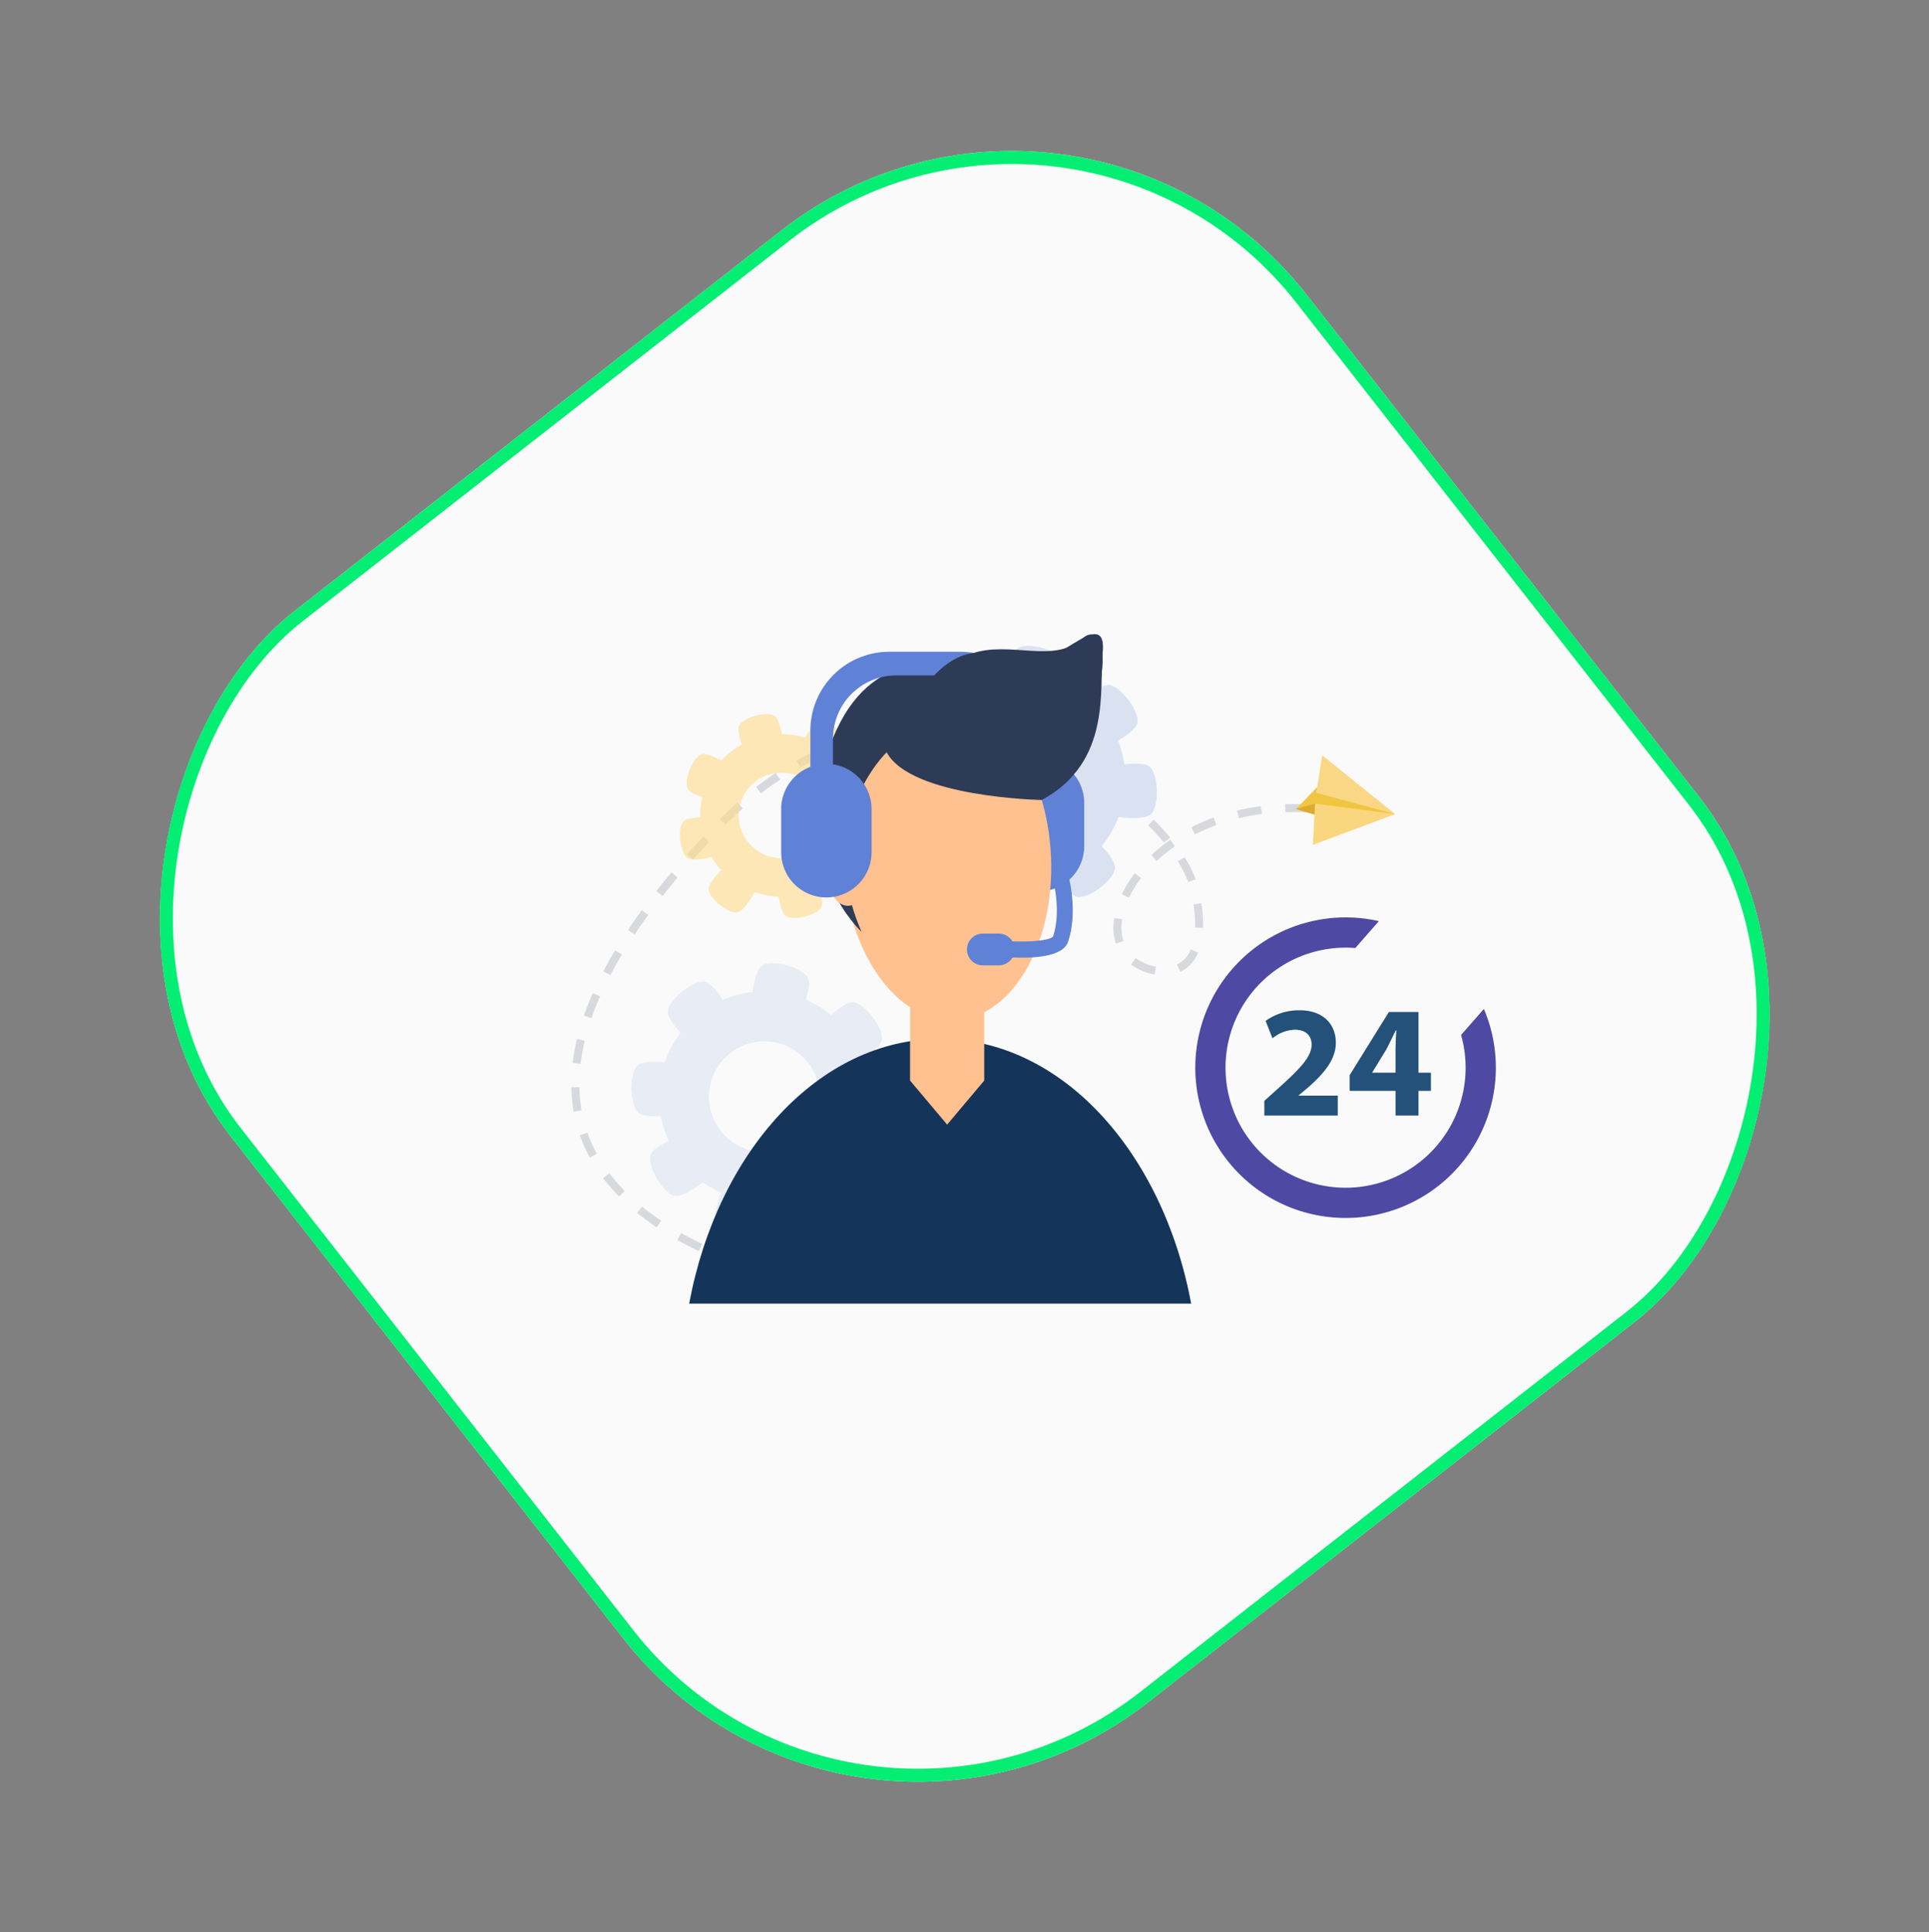 <svg xmlns="http://www.w3.org/2000/svg" width="593.236" height="594.271" viewBox="0 0 593.236 594.271">
  <rect x="0" y="0" width="593.236" height="594.271" fill="#808080" stroke="none"/>
  <g id="Group_8339" data-name="Group 8339" transform="translate(-1173.626 -7171)">
    <g id="Rectangle_168" data-name="Rectangle 168" transform="matrix(0.616, 0.788, -0.788, 0.616, 1504.591, 7171)" fill="#fafafa" stroke="#03ee73" stroke-width="4">
      <rect width="426" height="420" rx="115" stroke="none"/>
      <rect x="2" y="2" width="422" height="416" rx="113" fill="none"/>
    </g>
    <g id="Group_8336" data-name="Group 8336" transform="translate(1619.194 7277.044)">
      <g id="Group_8328" data-name="Group 8328" transform="translate(-311.757 88.985)">
        <g id="Group_8253" data-name="Group 8253" transform="translate(41.91 28.307)">
          <path id="Path_32047" data-name="Path 32047" d="M-212.9,274.911c-.115-.015-2.868-.39-7.378-1.328l.5-2.4c4.414.919,7.179,1.3,7.206,1.3Zm-14.613-3c-2.223-.561-4.625-1.221-7.154-1.98l.7-2.346c2.493.745,4.863,1.395,7.054,1.953Zm-14.216-4.279c-2.387-.838-4.723-1.728-6.946-2.637l.931-2.27c2.181.9,4.48,1.77,6.829,2.6Zm-13.743-5.647c-2.279-1.093-4.5-2.245-6.608-3.431l1.2-2.135c2.059,1.157,4.233,2.287,6.466,3.353Zm-12.958-7.329c-2.113-1.417-4.137-2.907-6.012-4.434l1.547-1.9c1.819,1.48,3.779,2.927,5.828,4.3Zm-11.559-9.466a58.054,58.054,0,0,1-4.914-5.667l1.956-1.48a55.314,55.314,0,0,0,4.706,5.429Zm-9-11.973a46.607,46.607,0,0,1-3.059-6.868l2.311-.816a44.187,44.187,0,0,0,2.9,6.512Zm-4.958-14.147a48.7,48.7,0,0,1-.711-7.48l2.451-.044a46,46,0,0,0,.676,7.1Zm2.113-14.691-2.434-.292a64.725,64.725,0,0,1,1.338-7.368l2.382.574A62.035,62.035,0,0,0-291.835,204.376Zm3.333-14.017-2.314-.8c.787-2.272,1.708-4.6,2.735-6.927l2.243.99C-286.837,185.883-287.734,188.15-288.5,190.358Zm5.826-13.284-2.169-1.14c1.11-2.118,2.336-4.294,3.637-6.466l2.1,1.26C-280.383,172.861-281.584,175-282.675,177.074Zm167.362-.164a17.883,17.883,0,0,1-7.226-3.054l1.441-1.983a15.349,15.349,0,0,0,6.213,2.623Zm7.931-.85-1.042-2.216a8.711,8.711,0,0,0,4.279-4.645l2.25.973A11.06,11.06,0,0,1-107.382,176.059Zm-19.836-8.672a15.858,15.858,0,0,1-.738-4.87,19.661,19.661,0,0,1,.233-2.961l2.422.368a17.349,17.349,0,0,0-.2,2.593,13.464,13.464,0,0,0,.618,4.113ZM-275.2,164.571l-2.039-1.358q1.989-2.985,4.24-6.069l1.978,1.446Q-273.235,161.631-275.2,164.571Zm174.811-2.017-2.451-.076c.01-.3.015-.6.015-.917a41.662,41.662,0,0,0-.51-6.186l2.422-.368a43.941,43.941,0,0,1,.539,6.554Q-100.372,162.069-100.386,162.554Zm-22.8-9.267-2.211-1.054a36.6,36.6,0,0,1,3.99-6.461l1.949,1.488A34.178,34.178,0,0,0-123.188,153.287Zm-143.416-.522-1.926-1.512q2.221-2.831,4.659-5.738l1.877,1.576Q-264.405,149.97-266.6,152.765Zm161.654-4.292a34.732,34.732,0,0,0-3.2-6.324l2.076-1.306a37.3,37.3,0,0,1,3.424,6.777Zm-9.7-6.488-1.672-1.8a52.483,52.483,0,0,1,5.868-4.708l1.4,2.017A49.093,49.093,0,0,0-114.651,141.985Zm-142.563-.436-1.833-1.627q2.39-2.7,4.963-5.463l1.8,1.672Q-254.846,138.876-257.214,141.549Zm144.818-5.2c-1.478-1.777-3.128-3.564-4.9-5.314l1.723-1.748c1.833,1.806,3.537,3.657,5.066,5.5Zm9.507-2.527-1.118-2.184a61.467,61.467,0,0,1,6.873-3l.841,2.3A58.725,58.725,0,0,0-102.889,133.819Zm-144.349-2.978-1.743-1.723c1.767-1.784,3.578-3.5,5.392-5.113l1.628,1.833C-243.734,127.412-245.51,129.1-247.238,130.841Zm157.847-1.98-.573-2.385a70.327,70.327,0,0,1,7.353-1.355l.316,2.431A67.443,67.443,0,0,0-89.391,128.86Zm30.081-.814c-.446-.071-.89-.142-1.333-.2l.35-2.426c.456.066.917.135,1.377.213Zm-8.544-.953q-3.724-.224-7.238-.113l-.074-2.451c2.414-.071,4.9-.037,7.461.118Zm-54.822-.929c-1.838-1.532-3.775-3.025-5.755-4.434l1.426-2c2.027,1.449,4.012,2.978,5.895,4.549ZM-236.371,121.2l-1.5-1.939c1.985-1.532,4.02-2.99,6.052-4.328l1.351,2.044C-232.447,118.282-234.432,119.7-236.371,121.2Zm101.878-3.476c-2.064-1.262-4.194-2.466-6.328-3.578l1.132-2.174c2.184,1.137,4.363,2.37,6.476,3.662Zm-89.766-4.493-1.181-2.15c2.2-1.206,4.441-2.321,6.674-3.314l1,2.24C-219.939,110.968-222.123,112.054-224.258,113.228Zm76.878-2.216c-2.23-.971-4.5-1.868-6.76-2.662l.816-2.311c2.309.816,4.637,1.733,6.922,2.728Zm-63.65-3.662-.8-2.319c2.346-.809,4.755-1.517,7.154-2.105l.586,2.38C-206.417,105.877-208.753,106.566-211.03,107.35Zm49.959-1.167c-2.336-.635-4.713-1.184-7.071-1.637l.461-2.407c2.419.463,4.858,1.029,7.253,1.679Zm-35.915-2.292-.37-2.424c2.444-.373,4.939-.64,7.417-.794l.152,2.446C-192.191,103.272-194.613,103.529-196.985,103.892Zm21.672-.422c-2.422-.265-4.853-.426-7.23-.485l.059-2.451c2.446.061,4.949.228,7.436.5Z" transform="translate(294.658 -100.534)" fill="#d7d9dd"/>
        </g>
        <g id="Group_8263" data-name="Group 8263" transform="translate(60.412 101.197)" opacity="0.6">
          <g id="Group_8254" data-name="Group 8254" transform="translate(8.442 8.651)">
            <path id="Path_32048" data-name="Path 32048" d="M-271.3,140.752a32.421,32.421,0,0,0-5.417,45.527,32.419,32.419,0,0,0,45.527,5.414,32.414,32.414,0,0,0,5.414-45.527A32.418,32.418,0,0,0-271.3,140.752Zm30.6,38.866a17.05,17.05,0,0,1-23.941-2.848,17.049,17.049,0,0,1,2.846-23.939,17.048,17.048,0,0,1,23.944,2.848A17.048,17.048,0,0,1-240.7,179.618Z" transform="translate(283.665 -133.803)" fill="#dae2f2"/>
          </g>
          <g id="Group_8255" data-name="Group 8255" transform="translate(11.136 5.667)">
            <path id="Path_32049" data-name="Path 32049" d="M-262.316,143.778l-11.481,9.037s-9.174-7.605-8.755-11.115c.431-3.632,7.917-9.858,11.478-9.042C-267.623,133.443-262.316,143.778-262.316,143.778Z" transform="translate(282.566 -132.585)" fill="#dae2f2"/>
          </g>
          <g id="Group_8256" data-name="Group 8256" transform="translate(49.827 57.071)">
            <path id="Path_32050" data-name="Path 32050" d="M-255.3,153.558-266.78,162.6s5.248,10.706,8.76,11.123c3.625.431,11.432-5.387,11.48-9.039C-246.5,161.146-255.3,153.558-255.3,153.558Z" transform="translate(266.78 -153.558)" fill="#dae2f2"/>
          </g>
          <g id="Group_8257" data-name="Group 8257" transform="translate(0 30.337)">
            <path id="Path_32051" data-name="Path 32051" d="M-270.979,143.559l.13,14.613s-11.632,2.6-14.157.12c-2.608-2.554-2.949-12.287-.127-14.608C-282.4,141.434-270.979,143.559-270.979,143.559Z" transform="translate(287.109 -142.65)" fill="#dae2f2"/>
          </g>
          <g id="Group_8258" data-name="Group 8258" transform="translate(5.735 51.902)">
            <path id="Path_32052" data-name="Path 32052" d="M-272.124,151.449l7.042,12.8s-9.005,7.811-12.4,6.828c-3.507-1.02-8.427-9.424-7.047-12.8C-283.188,155-272.124,151.449-272.124,151.449Z" transform="translate(284.769 -151.449)" fill="#dae2f2"/>
          </g>
          <g id="Group_8259" data-name="Group 8259" transform="translate(56.878 11.984)">
            <path id="Path_32053" data-name="Path 32053" d="M-255.339,155.323l-8.564-11.836s7.976-8.858,11.468-8.3c3.6.578,9.522,8.316,8.564,11.838C-244.8,150.446-255.339,155.323-255.339,155.323Z" transform="translate(263.903 -135.163)" fill="#dae2f2"/>
          </g>
          <g id="Group_8260" data-name="Group 8260" transform="translate(36.601)">
            <path id="Path_32054" data-name="Path 32054" d="M-272.176,144.82l14.169,3.552s5.26-10.7,3.441-13.731c-1.875-3.132-11.255-5.753-14.172-3.554C-271.563,133.216-272.176,144.82-272.176,144.82Z" transform="translate(272.176 -130.273)" fill="#dae2f2"/>
          </g>
          <g id="Group_8261" data-name="Group 8261" transform="translate(25.64 66.143)">
            <path id="Path_32055" data-name="Path 32055" d="M-258.65,160.806l-14.177-3.547s-5.257,10.691-3.439,13.726c1.88,3.135,11.258,5.753,14.172,3.556C-259.265,172.411-258.65,160.806-258.65,160.806Z" transform="translate(276.648 -157.259)" fill="#dae2f2"/>
          </g>
          <g id="Group_8262" data-name="Group 8262" transform="translate(66.697 36.208)">
            <path id="Path_32056" data-name="Path 32056" d="M-259.77,160.853l-.127-14.61s11.63-2.608,14.15-.123c2.61,2.561,2.951,12.287.13,14.608C-248.35,162.978-259.77,160.853-259.77,160.853Z" transform="translate(259.897 -145.046)" fill="#dae2f2"/>
          </g>
        </g>
        <g id="Group_8273" data-name="Group 8273" transform="translate(139.033 3.619)">
          <g id="Group_8264" data-name="Group 8264" transform="translate(8.439 8.649)">
            <path id="Path_32057" data-name="Path 32057" d="M-239.224,100.941a32.421,32.421,0,0,0-5.417,45.527,32.424,32.424,0,0,0,45.53,5.414,32.426,32.426,0,0,0,5.419-45.527A32.425,32.425,0,0,0-239.224,100.941Zm30.6,38.863a17.05,17.05,0,0,1-23.941-2.843,17.053,17.053,0,0,1,2.848-23.944,17.05,17.05,0,0,1,23.941,2.846A17.045,17.045,0,0,1-208.62,139.8Z" transform="translate(251.589 -93.99)" fill="#dae2f2"/>
          </g>
          <g id="Group_8265" data-name="Group 8265" transform="translate(11.134 5.666)">
            <path id="Path_32058" data-name="Path 32058" d="M-230.24,103.964l-11.481,9.042s-9.172-7.608-8.755-11.12c.431-3.63,7.917-9.855,11.48-9.039C-235.544,93.631-230.24,103.964-230.24,103.964Z" transform="translate(250.49 -92.773)" fill="#dae2f2"/>
          </g>
          <g id="Group_8266" data-name="Group 8266" transform="translate(49.827 57.071)">
            <path id="Path_32059" data-name="Path 32059" d="M-223.223,113.746l-11.481,9.042s5.245,10.7,8.757,11.123c3.625.431,11.434-5.385,11.481-9.042C-214.419,121.329-223.223,113.746-223.223,113.746Z" transform="translate(234.703 -113.746)" fill="#dae2f2"/>
          </g>
          <g id="Group_8267" data-name="Group 8267" transform="translate(0 30.333)">
            <path id="Path_32060" data-name="Path 32060" d="M-238.9,103.744l.128,14.615s-11.628,2.605-14.15.123c-2.61-2.559-2.951-12.292-.13-14.613C-250.324,101.623-238.9,103.744-238.9,103.744Z" transform="translate(255.032 -102.837)" fill="#dae2f2"/>
          </g>
          <g id="Group_8268" data-name="Group 8268" transform="translate(5.734 51.902)">
            <path id="Path_32061" data-name="Path 32061" d="M-240.049,111.637l7.042,12.8s-9,7.806-12.4,6.826c-3.51-1.02-8.429-9.422-7.047-12.807C-251.113,115.184-240.049,111.637-240.049,111.637Z" transform="translate(252.692 -111.637)" fill="#dae2f2"/>
          </g>
          <g id="Group_8269" data-name="Group 8269" transform="translate(56.876 11.981)">
            <path id="Path_32062" data-name="Path 32062" d="M-223.261,115.512l-8.566-11.838s7.976-8.858,11.471-8.3c3.6.581,9.52,8.316,8.561,11.843C-212.721,110.63-223.261,115.512-223.261,115.512Z" transform="translate(231.827 -95.35)" fill="#dae2f2"/>
          </g>
          <g id="Group_8270" data-name="Group 8270" transform="translate(36.601)">
            <path id="Path_32063" data-name="Path 32063" d="M-240.1,105l14.167,3.552s5.262-10.694,3.444-13.731c-1.877-3.132-11.255-5.748-14.172-3.551C-239.486,93.4-240.1,105-240.1,105Z" transform="translate(240.099 -90.461)" fill="#dae2f2"/>
          </g>
          <g id="Group_8271" data-name="Group 8271" transform="translate(25.638 66.139)">
            <path id="Path_32064" data-name="Path 32064" d="M-226.574,121l-14.172-3.552s-5.262,10.694-3.444,13.728c1.878,3.132,11.255,5.75,14.177,3.552C-227.19,132.6-226.574,121-226.574,121Z" transform="translate(244.572 -117.446)" fill="#dae2f2"/>
          </g>
          <g id="Group_8272" data-name="Group 8272" transform="translate(66.694 36.205)">
            <path id="Path_32065" data-name="Path 32065" d="M-227.691,121.042l-.13-14.613s11.63-2.605,14.152-.125c2.608,2.561,2.949,12.292.125,14.61C-216.274,123.164-227.691,121.042-227.691,121.042Z" transform="translate(227.821 -105.233)" fill="#dae2f2"/>
          </g>
        </g>
        <g id="Group_8283" data-name="Group 8283" transform="translate(75.289 24.566)" opacity="0.6">
          <g id="Group_8274" data-name="Group 8274" transform="translate(6.216 6.182)">
            <path id="Path_32066" data-name="Path 32066" d="M-259.88,102.364a25,25,0,0,0-17.789,30.552A25,25,0,0,0-247.115,150.7a25,25,0,0,0,17.789-30.552A25,25,0,0,0-259.88,102.364Zm9.74,36.88a13.147,13.147,0,0,1-16.069-9.353,13.154,13.154,0,0,1,9.355-16.071,13.15,13.15,0,0,1,16.069,9.36A13.145,13.145,0,0,1-250.14,139.244Z" transform="translate(278.503 -101.53)" fill="#ffda89"/>
          </g>
          <g id="Group_8275" data-name="Group 8275" transform="translate(17.982)">
            <path id="Path_32067" data-name="Path 32067" d="M-259.74,110.156l-10.9,2.878s-4.162-8.2-2.787-10.554c1.417-2.434,8.623-4.542,10.892-2.875C-260.331,101.214-259.74,110.156-259.74,110.156Z" transform="translate(273.703 -99.008)" fill="#ffda89"/>
          </g>
          <g id="Group_8276" data-name="Group 8276" transform="translate(29.888 48.776)">
            <path id="Path_32068" data-name="Path 32068" d="M-257.948,118.908l-10.9,2.877s.427,9.179,2.787,10.554c2.434,1.417,9.74-.306,10.895-2.878C-254.046,126.974-257.948,118.908-257.948,118.908Z" transform="translate(268.845 -118.908)" fill="#ffda89"/>
          </g>
          <g id="Group_8277" data-name="Group 8277" transform="translate(2.059 12.321)">
            <path id="Path_32069" data-name="Path 32069" d="M-265.525,108.362l-4.387,10.378s-9.027-1.723-10.054-4.25c-1.059-2.608,1.679-9.6,4.39-10.378C-272.954,103.359-265.525,108.362-265.525,108.362Z" transform="translate(280.199 -104.035)" fill="#ffda89"/>
          </g>
          <g id="Group_8278" data-name="Group 8278" transform="translate(0 31.753)">
            <path id="Path_32070" data-name="Path 32070" d="M-269.048,112.164l1.061,11.218s-8.765,2.767-10.868,1.029c-2.172-1.8-3.076-9.25-1.061-11.221C-277.963,111.287-269.048,112.164-269.048,112.164Z" transform="translate(281.039 -111.963)" fill="#ffda89"/>
          </g>
          <g id="Group_8279" data-name="Group 8279" transform="translate(48.923 18.712)">
            <path id="Path_32071" data-name="Path 32071" d="M-258.65,120.336l-2.429-11s8.358-3.826,10.657-2.358c2.375,1.517,4.186,8.8,2.429,11.005C-249.694,120.113-258.65,120.336-258.65,120.336Z" transform="translate(261.079 -106.642)" fill="#ffda89"/>
          </g>
          <g id="Group_8280" data-name="Group 8280" transform="translate(36.337 2.385)">
            <path id="Path_32072" data-name="Path 32072" d="M-266.214,108.7l8.944,6.86s7-5.956,6.645-8.662c-.37-2.794-6.2-7.517-8.939-6.86C-262.221,100.685-266.214,108.7-266.214,108.7Z" transform="translate(266.214 -99.981)" fill="#ffda89"/>
          </g>
          <g id="Group_8281" data-name="Group 8281" transform="translate(8.813 45.428)">
            <path id="Path_32073" data-name="Path 32073" d="M-261.847,124.4l-8.939-6.86s-7,5.956-6.645,8.659c.368,2.792,6.2,7.522,8.939,6.86C-265.837,132.422-261.847,124.4-261.847,124.4Z" transform="translate(277.443 -117.542)" fill="#ffda89"/>
          </g>
          <g id="Group_8282" data-name="Group 8282" transform="translate(46.239 36.511)">
            <path id="Path_32074" data-name="Path 32074" d="M-262.174,124.282l4.39-10.378s9.027,1.723,10.052,4.25c1.059,2.608-1.679,9.6-4.392,10.378C-254.75,129.287-262.174,124.282-262.174,124.282Z" transform="translate(262.174 -113.904)" fill="#ffda89"/>
          </g>
        </g>
        <g id="Group_8292" data-name="Group 8292" transform="translate(264.734 37.276)">
          <g id="Group_8285" data-name="Group 8285" transform="translate(0 9.79)">
            <g id="Group_8284" data-name="Group 8284">
              <path id="Path_32075" data-name="Path 32075" d="M-198.048,116.6l-5.7-1.676,6.527-6.74,24.005,8.282Z" transform="translate(203.747 -108.188)" fill="#f0c542"/>
            </g>
          </g>
          <g id="Group_8287" data-name="Group 8287" transform="translate(5.206 14.85)">
            <g id="Group_8286" data-name="Group 8286">
              <path id="Path_32076" data-name="Path 32076" d="M-201.623,122.931l25.326-9.457-24.656-3.222Z" transform="translate(201.623 -110.252)" fill="#fad77e"/>
            </g>
          </g>
          <g id="Group_8289" data-name="Group 8289" transform="translate(6.257)">
            <g id="Group_8288" data-name="Group 8288">
              <path id="Path_32077" data-name="Path 32077" d="M-176.918,122.265l-24.275-6.539,1.826-11.532Z" transform="translate(201.194 -104.194)" fill="#fad784"/>
            </g>
          </g>
          <g id="Group_8291" data-name="Group 8291" transform="translate(0 14.85)">
            <g id="Group_8290" data-name="Group 8290">
              <path id="Path_32078" data-name="Path 32078" d="M-203.747,111.932l5.876-1.68-.177,3.356Z" transform="translate(203.747 -110.252)" fill="#dbab33"/>
            </g>
          </g>
        </g>
        <g id="Group_8327" data-name="Group 8327" transform="translate(78.136)">
          <g id="Group_8301" data-name="Group 8301" transform="translate(97.496 28.027)">
            <g id="Group_8294" data-name="Group 8294" transform="translate(0 5.903)">
              <g id="Group_8293" data-name="Group 8293">
                <path id="Path_32079" data-name="Path 32079" d="M-236.658,107.9-240.1,106.9l3.94-4.067,14.474,5Z" transform="translate(240.1 -102.828)" fill="#f0c542"/>
              </g>
            </g>
            <g id="Group_8296" data-name="Group 8296" transform="translate(3.14 8.957)">
              <g id="Group_8295" data-name="Group 8295">
                <path id="Path_32080" data-name="Path 32080" d="M-238.819,111.72l15.273-5.7-14.866-1.941Z" transform="translate(238.819 -104.074)" fill="#fad77e"/>
              </g>
            </g>
            <g id="Group_8298" data-name="Group 8298" transform="translate(3.775)">
              <g id="Group_8297" data-name="Group 8297">
                <path id="Path_32081" data-name="Path 32081" d="M-223.921,111.318l-14.639-3.942,1.1-6.956Z" transform="translate(238.56 -100.42)" fill="#fad784"/>
              </g>
            </g>
            <g id="Group_8300" data-name="Group 8300" transform="translate(0 8.957)">
              <g id="Group_8299" data-name="Group 8299">
                <path id="Path_32082" data-name="Path 32082" d="M-240.1,105.087l3.547-1.013-.105,2.02Z" transform="translate(240.1 -104.074)" fill="#dbab33"/>
              </g>
            </g>
          </g>
          <g id="Group_8303" data-name="Group 8303" transform="translate(93.687 38.027)">
            <g id="Group_8302" data-name="Group 8302">
              <path id="Path_32083" data-name="Path 32083" d="M-213.852,131.672a13.9,13.9,0,0,1-13.9,13.9h0a13.9,13.9,0,0,1-13.9-13.9V118.4a13.9,13.9,0,0,1,13.9-13.9h0a13.9,13.9,0,0,1,13.9,13.9Z" transform="translate(241.654 -104.5)" fill="#5f82d6"/>
            </g>
          </g>
          <g id="Group_8306" data-name="Group 8306" transform="translate(47.317 20.294)">
            <g id="Group_8305" data-name="Group 8305">
              <g id="Group_8304" data-name="Group 8304">
                <path id="Path_32084" data-name="Path 32084" d="M-260.5,147.626c1.169,27.182,16.439,48.726,34.091,48.106,17.635-.613,30.961-23.155,29.8-50.327-1.2-27.2-16.463-48.743-34.086-48.128C-248.331,97.9-261.681,120.427-260.5,147.626Z" transform="translate(260.573 -97.265)" fill="#ffc190"/>
              </g>
            </g>
          </g>
          <g id="Group_8309" data-name="Group 8309" transform="translate(39.127 0.107)">
            <g id="Group_8308" data-name="Group 8308">
              <g id="Group_8307" data-name="Group 8307">
                <path id="Path_32085" data-name="Path 32085" d="M-195.971,133.549s-17.02,2.767-46.336-8.294c0,0-22.52,21.525-7.713,55.221,0,0-21.579-19.534-10.951-53.623,10.65-34.084,32.679-27.709,44.623-31.9s25.422,3.306,34.206-4.659C-173.464,82.431-170.427,112.975-195.971,133.549Z" transform="translate(263.915 -89.029)" fill="#2e3b57"/>
              </g>
            </g>
          </g>
          <g id="Group_8312" data-name="Group 8312" transform="translate(41.497 56.569)">
            <g id="Group_8311" data-name="Group 8311">
              <g id="Group_8310" data-name="Group 8310">
                <path id="Path_32086" data-name="Path 32086" d="M-262.937,125.921c.191,7.444,3.532,13.331,7.471,13.132,3.922-.208,6.914-6.4,6.713-13.851s-3.571-13.331-7.476-13.133S-263.148,118.462-262.937,125.921Z" transform="translate(262.947 -112.065)" fill="#ffc190"/>
              </g>
            </g>
          </g>
          <g id="Group_8314" data-name="Group 8314" transform="translate(0 124.474)">
            <g id="Group_8313" data-name="Group 8313">
              <path id="Path_32087" data-name="Path 32087" d="M-202.686,139.77c-37.223,0-68.471,34.633-77.192,81.425H-125.5C-134.217,174.4-165.465,139.77-202.686,139.77Z" transform="translate(279.878 -139.77)" fill="#143559"/>
            </g>
          </g>
          <g id="Group_8316" data-name="Group 8316" transform="translate(67.937 111.644)">
            <g id="Group_8315" data-name="Group 8315">
              <path id="Path_32088" data-name="Path 32088" d="M-229.364,160.194l-11.4,13.538-11.4-13.538V134.535h22.8Z" transform="translate(252.16 -134.535)" fill="#ffc190"/>
            </g>
          </g>
          <g id="Group_8318" data-name="Group 8318" transform="translate(28.289 39.907)">
            <g id="Group_8317" data-name="Group 8317">
              <path id="Path_32089" data-name="Path 32089" d="M-240.532,132.439a13.9,13.9,0,0,1-13.9,13.9h0a13.9,13.9,0,0,1-13.9-13.9V119.172a13.9,13.9,0,0,1,13.9-13.9h0a13.9,13.9,0,0,1,13.9,13.9Z" transform="translate(268.336 -105.267)" fill="#5f82d6"/>
            </g>
          </g>
          <g id="Group_8320" data-name="Group 8320" transform="translate(37.268 5.426)">
            <g id="Group_8319" data-name="Group 8319">
              <path id="Path_32090" data-name="Path 32090" d="M-218.6,91.2h-21.819a24.251,24.251,0,0,0-24.25,24.25V130.4h6.951V117.922a19.455,19.455,0,0,1,19.454-19.454h17.51A19.455,19.455,0,0,1-201.3,117.922V130.4h6.951V115.449A24.251,24.251,0,0,0-218.6,91.2Z" transform="translate(264.673 -91.199)" fill="#5f82d6"/>
            </g>
          </g>
          <g id="Group_8322" data-name="Group 8322" transform="translate(60.733)">
            <g id="Group_8321" data-name="Group 8321">
              <path id="Path_32091" data-name="Path 32091" d="M-247.9,111.769s8.309-15.794,19.368-16.936,23.5,1.343,28.547-1.564,12.39-8.716,11.3,1.564,2.973,33.537-18.716,45.16c0,0-40.238-.735-47.7-14.674Z" transform="translate(255.099 -88.985)" fill="#2e3b57"/>
            </g>
          </g>
          <g id="Group_8324" data-name="Group 8324" transform="translate(85.425 92.091)">
            <g id="Group_8323" data-name="Group 8323">
              <path id="Path_32092" data-name="Path 32092" d="M-230.358,131.448a4.888,4.888,0,0,1-4.887,4.887h-4.892a4.89,4.89,0,0,1-4.887-4.887h0a4.889,4.889,0,0,1,4.887-4.89h4.892a4.887,4.887,0,0,1,4.887,4.89Z" transform="translate(245.025 -126.558)" fill="#5f82d6"/>
            </g>
          </g>
          <g id="Group_8326" data-name="Group 8326" transform="translate(92.484 73.991)">
            <g id="Group_8325" data-name="Group 8325">
              <path id="Path_32093" data-name="Path 32093" d="M-232.437,144.686a89.226,89.226,0,0,1-9.708-.6l.547-4.873c8.733.978,17.733.478,18.878-1.059,2.642-7.89-.044-17.549-.073-17.645l4.716-1.341c.13.456,3.125,11.235-.034,20.628C-219.407,143.649-225.858,144.686-232.437,144.686Z" transform="translate(242.145 -119.173)" fill="#5f82d6"/>
            </g>
          </g>
        </g>
      </g>
      <g id="Group_8335" data-name="Group 8335" transform="translate(-77.98 176.105)">
        <g id="Group_8330" data-name="Group 8330">
          <g id="Group_8329" data-name="Group 8329">
            <path id="Path_32094" data-name="Path 32094" d="M-133.864,163.96a36.916,36.916,0,0,1-29.5,43.076,36.916,36.916,0,0,1-43.079-29.5,36.916,36.916,0,0,1,29.5-43.076,36.964,36.964,0,0,1,9.777-.51l7.255-8.272a46.056,46.056,0,0,0-18.74-.358,46.213,46.213,0,0,0-36.929,53.925,46.212,46.212,0,0,0,53.925,36.929,46.215,46.215,0,0,0,36.929-53.925,46.287,46.287,0,0,0-2.89-9.566l-7.022,8.005C-134.337,161.759-134.072,162.847-133.864,163.96Z" transform="translate(216.377 -124.53)" fill="#4e49a3"/>
          </g>
        </g>
        <g id="Group_8332" data-name="Group 8332" transform="translate(21.24 28.558)">
          <g id="Group_8331" data-name="Group 8331">
            <path id="Path_32095" data-name="Path 32095" d="M-207.711,168.554v-4.51l4.12-3.721c6.954-6.218,10.331-9.8,10.429-13.517,0-2.6-1.571-4.652-5.238-4.652a11.56,11.56,0,0,0-6.809,2.642l-2.108-5.338a17.612,17.612,0,0,1,10.431-3.277c7.2,0,11.164,4.211,11.164,9.99,0,5.341-3.868,9.6-8.473,13.711l-2.934,2.451v.1h12v6.123Z" transform="translate(207.711 -136.181)" fill="#23517a"/>
          </g>
        </g>
        <g id="Group_8334" data-name="Group 8334" transform="translate(47.488 29.094)">
          <g id="Group_8333" data-name="Group 8333">
            <path id="Path_32096" data-name="Path 32096" d="M-182.9,168.236v-7.593H-197V155.8l12.052-19.4h9.106v18.66h3.824v5.583h-3.824v7.593Zm0-13.177v-7.054c0-1.907.1-3.868.248-5.927h-.2c-1.025,2.059-1.863,3.922-2.936,5.927l-4.262,6.958v.1Z" transform="translate(197.002 -136.4)" fill="#23517a"/>
          </g>
        </g>
      </g>
    </g>
  </g>
</svg>
